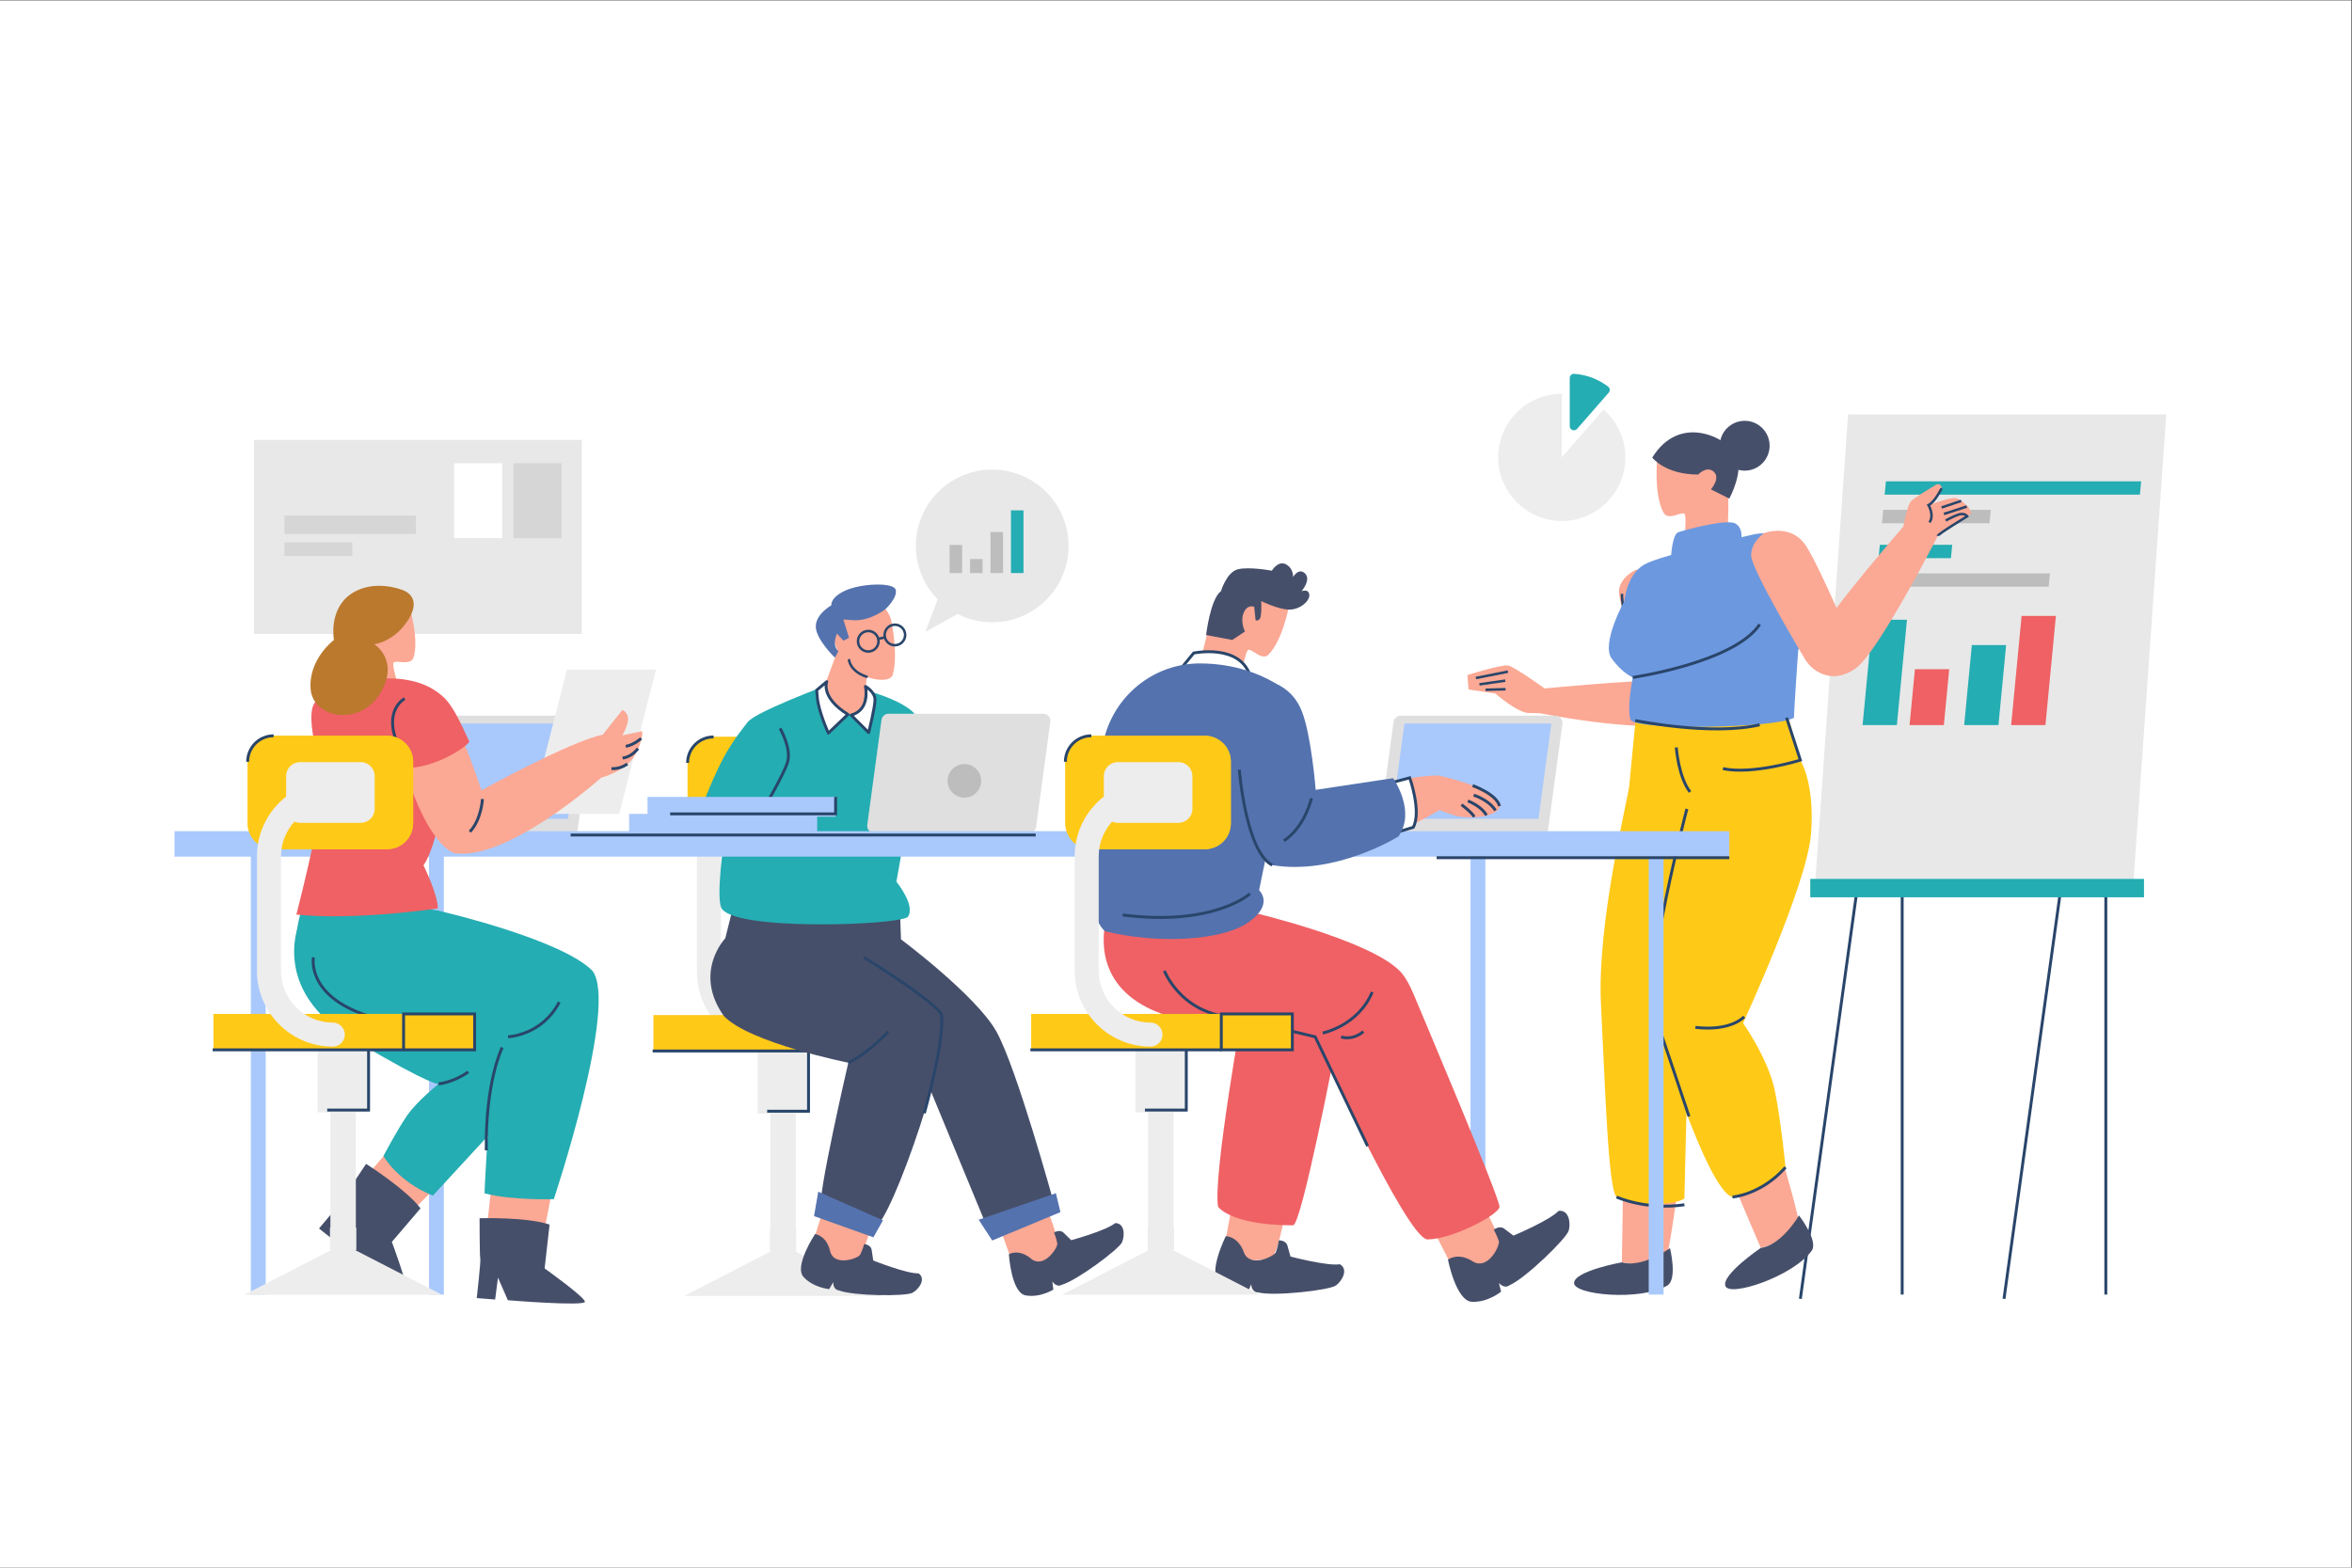 <?xml version="1.0" encoding="UTF-8" standalone="no"?>
<!-- Created with Inkscape (http://www.inkscape.org/) -->

<svg
   version="1.1"
   id="svg2"
   width="1000"
   height="666.667"
   viewBox="0 0 1000 666.667"
   sodipodi:docname="5188009.ai"
   xmlns:inkscape="http://www.inkscape.org/namespaces/inkscape"
   xmlns:sodipodi="http://sodipodi.sourceforge.net/DTD/sodipodi-0.dtd"
   xmlns="http://www.w3.org/2000/svg"
   xmlns:svg="http://www.w3.org/2000/svg">
  <rect x="0" y="0" width="1000" height="666.667" fill="#333333" stroke="none"/>
  <defs
     id="defs6">
    <clipPath
       clipPathUnits="userSpaceOnUse"
       id="clipPath82">
      <path
         d="M 0,500 H 750 V 0 H 0 Z"
         id="path80" />
    </clipPath>
  </defs>
  <sodipodi:namedview
     id="namedview4"
     pagecolor="#ffffff"
     bordercolor="#000000"
     borderopacity="0.25"
     inkscape:showpageshadow="2"
     inkscape:pageopacity="0.0"
     inkscape:pagecheckerboard="0"
     inkscape:deskcolor="#d1d1d1" />
  <g
     id="g8"
     inkscape:groupmode="layer"
     inkscape:label="5188009"
     transform="matrix(1.333,0,0,-1.333,0,666.667)">
    <path
       d="M 0,0 H 750 V 500 H 0 Z"
       style="fill:#ffffff;fill-opacity:1;fill-rule:nonzero;stroke:none"
       id="path10" />
    <path
       d="M 185.554,297.88 H 81.025 v 61.906 h 104.529 z"
       style="fill:#e8e8e8;fill-opacity:1;fill-rule:nonzero;stroke:none"
       id="path12" />
    <path
       d="m 160.183,328.438 h -15.335 v 23.905 h 15.335 z"
       style="fill:#ffffff;fill-opacity:1;fill-rule:nonzero;stroke:none"
       id="path14" />
    <path
       d="m 179.127,328.438 h -15.335 v 23.905 h 15.335 z"
       style="fill:#d6d6d6;fill-opacity:1;fill-rule:nonzero;stroke:none"
       id="path16" />
    <path
       d="M 132.67,329.791 H 90.723 v 5.863 h 41.947 z"
       style="fill:#d6d6d6;fill-opacity:1;fill-rule:nonzero;stroke:none"
       id="path18" />
    <path
       d="m 112.373,322.8 h -21.65 v 4.285 h 21.65 z"
       style="fill:#d6d6d6;fill-opacity:1;fill-rule:nonzero;stroke:none"
       id="path20" />
    <g
       id="g22"
       transform="translate(657.459,217.707)">
      <path
         d="M 0,0 -18.268,-131.93"
         style="fill:none;stroke:#29456a;stroke-width:0.926;stroke-linecap:butt;stroke-linejoin:miter;stroke-miterlimit:10;stroke-dasharray:none;stroke-opacity:1"
         id="path24" />
    </g>
    <g
       id="g26"
       transform="translate(671.666,215.677)">
      <path
         d="M 0,0 V -128.548"
         style="fill:none;stroke:#29456a;stroke-width:0.926;stroke-linecap:butt;stroke-linejoin:miter;stroke-miterlimit:10;stroke-dasharray:none;stroke-opacity:1"
         id="path28" />
    </g>
    <g
       id="g30"
       transform="translate(592.508,217.707)">
      <path
         d="M 0,0 -18.268,-131.93"
         style="fill:none;stroke:#29456a;stroke-width:0.926;stroke-linecap:butt;stroke-linejoin:miter;stroke-miterlimit:10;stroke-dasharray:none;stroke-opacity:1"
         id="path32" />
    </g>
    <g
       id="g34"
       transform="translate(606.716,215.677)">
      <path
         d="M 0,0 V -128.548"
         style="fill:none;stroke:#29456a;stroke-width:0.926;stroke-linecap:butt;stroke-linejoin:miter;stroke-miterlimit:10;stroke-dasharray:none;stroke-opacity:1"
         id="path36" />
    </g>
    <g
       id="g38"
       transform="translate(680.405,217.707)">
      <path
         d="m 0,0 h -101.484 l 10.543,150.197 H 10.543 Z"
         style="fill:#e8e8e8;fill-opacity:1;fill-rule:nonzero;stroke:none"
         id="path40" />
    </g>
    <path
       d="M 683.844,213.873 H 577.398 v 5.864 h 106.446 z"
       style="fill:#24adb2;fill-opacity:1;fill-rule:nonzero;stroke:none"
       id="path42" />
    <g
       id="g44"
       transform="translate(682.535,342.32)">
      <path
         d="m 0,0 h -81.41 l 0.407,4.253 h 81.41 z"
         style="fill:#24adb2;fill-opacity:1;fill-rule:nonzero;stroke:none"
         id="path46" />
    </g>
    <g
       id="g48"
       transform="translate(634.579,333.207)">
      <path
         d="m 0,0 h -34.326 l 0.407,4.252 H 0.407 Z"
         style="fill:#bdbdbd;fill-opacity:1;fill-rule:nonzero;stroke:none"
         id="path50" />
    </g>
    <g
       id="g52"
       transform="translate(622.272,322.068)">
      <path
         d="m 0,0 h -23.086 l 0.407,4.252 H 0.407 Z"
         style="fill:#24adb2;fill-opacity:1;fill-rule:nonzero;stroke:none"
         id="path54" />
    </g>
    <g
       id="g56"
       transform="translate(653.448,312.955)">
      <path
         d="m 0,0 h -55.134 l 0.406,4.253 H 0.407 Z"
         style="fill:#bdbdbd;fill-opacity:1;fill-rule:nonzero;stroke:none"
         id="path58" />
    </g>
    <g
       id="g60"
       transform="translate(605.022,268.808)">
      <path
         d="m 0,0 h -10.936 l 3.219,33.617 H 3.219 Z"
         style="fill:#24adb2;fill-opacity:1;fill-rule:nonzero;stroke:none"
         id="path62" />
    </g>
    <g
       id="g64"
       transform="translate(620.008,268.808)">
      <path
         d="m 0,0 h -10.936 l 1.707,17.821 H 1.706 Z"
         style="fill:#ef6164;fill-opacity:1;fill-rule:nonzero;stroke:none"
         id="path66" />
    </g>
    <g
       id="g68"
       transform="translate(637.424,268.808)">
      <path
         d="m 0,0 h -10.936 l 2.443,25.516 H 2.443 Z"
         style="fill:#24adb2;fill-opacity:1;fill-rule:nonzero;stroke:none"
         id="path70" />
    </g>
    <g
       id="g72"
       transform="translate(652.41,268.808)">
      <path
         d="m 0,0 h -10.936 l 3.335,34.832 H 3.336 Z"
         style="fill:#ef6164;fill-opacity:1;fill-rule:nonzero;stroke:none"
         id="path74" />
    </g>
    <g
       id="g76">
      <g
         id="g78"
         clip-path="url(#clipPath82)">
        <g
           id="g84"
           transform="translate(579.716,286.029)">
          <path
             d="m 0,0 c 0,0 5.058,-4.165 12.197,0.893 7.14,5.057 26.179,42.244 26.179,42.244 l 10.71,7.288 -0.893,1.785 c 0,0 -2.38,2.678 -4.164,2.975 -1.785,0.297 -8.628,-2.231 -8.628,-2.231 0,0 3.868,2.975 4.165,5.355 0.122,0.971 -0.924,1.657 -1.762,1.153 -2.651,-1.595 -7.034,-4.297 -8.055,-5.318 -1.189,-1.488 -2.38,-8.033 -2.38,-8.033 0,0 -23.502,-27.071 -26.774,-34.211 C -2.678,4.76 0,0 0,0"
             style="fill:#fba894;fill-opacity:1;fill-rule:nonzero;stroke:none"
             id="path86" />
        </g>
        <g
           id="g88"
           transform="translate(618.092,329.166)">
          <path
             d="m 0,0 c 0,0.595 9.371,6.247 9.371,6.247 0,0 -0.446,0.744 -1.784,0.744 -1.339,0 -5.058,-2.082 -5.058,-2.082"
             style="fill:none;stroke:#29456a;stroke-width:0.796;stroke-linecap:butt;stroke-linejoin:miter;stroke-miterlimit:10;stroke-dasharray:none;stroke-opacity:1"
             id="path90" />
        </g>
        <g
           id="g92"
           transform="translate(620.027,336.157)">
          <path
             d="M 0,0 7.288,2.38"
             style="fill:none;stroke:#29456a;stroke-width:0.796;stroke-linecap:butt;stroke-linejoin:miter;stroke-miterlimit:10;stroke-dasharray:none;stroke-opacity:1"
             id="path94" />
        </g>
        <g
           id="g96"
           transform="translate(619.283,338.239)">
          <path
             d="M 0,0 6.247,2.083"
             style="fill:none;stroke:#29456a;stroke-width:0.796;stroke-linecap:butt;stroke-linejoin:miter;stroke-miterlimit:10;stroke-dasharray:none;stroke-opacity:1"
             id="path98" />
        </g>
        <g
           id="g100"
           transform="translate(619.283,344.338)">
          <path
             d="m 0,0 c 0,0 -2.082,-4.313 -4.165,-5.354 0,0 1.934,-3.273 0.298,-5.504"
             style="fill:none;stroke:#29456a;stroke-width:0.796;stroke-linecap:butt;stroke-linejoin:miter;stroke-miterlimit:10;stroke-dasharray:none;stroke-opacity:1"
             id="path102" />
        </g>
        <g
           id="g104"
           transform="translate(521.812,318.335)">
          <path
             d="m 0,0 c 0,0 9.081,1.635 12.397,-6.548 3.316,-8.184 8.971,-34.659 8.971,-34.659 0,0 0.262,-6.707 -6.792,-7.207 -7.054,-0.501 -9.308,6.88 -9.308,6.88 0,0 -11.489,30.892 -10.671,35.279 C -4.585,-1.869 0,0 0,0"
             style="fill:#fba894;fill-opacity:1;fill-rule:nonzero;stroke:none"
             id="path106" />
        </g>
        <g
           id="g108"
           transform="translate(542.099,279.447)">
          <path
             d="m 0,0 c 0,0 -4.243,3.212 -12.357,3.515 -8.115,0.302 -37.078,-2.467 -37.078,-2.467 0,0 -9.601,6.935 -11.648,7.317 -2.047,0.381 -12.972,-3.029 -12.972,-3.029 l 0.352,-4.605 8.535,-1.289 c 0,0 7.024,-6.151 10.643,-6.221 l 3.618,-0.07 c 0,0 29.914,-6.067 45.241,-3.531 3.968,0.656 6.908,4.238 6.543,8.244 C 0.782,-1.089 0.474,-0.3 0,0"
             style="fill:#fba894;fill-opacity:1;fill-rule:nonzero;stroke:none"
             id="path110" />
        </g>
        <g
           id="g112"
           transform="translate(525.271,282.787)">
          <path
             d="M 0,0 C 0,0 6.384,-0.384 10.3,-5.351"
             style="fill:none;stroke:#29456a;stroke-width:0.796;stroke-linecap:butt;stroke-linejoin:miter;stroke-miterlimit:10;stroke-dasharray:none;stroke-opacity:1"
             id="path114" />
        </g>
        <g
           id="g116"
           transform="translate(480.955,285.857)">
          <path
             d="M 0,0 -10.214,-2.03"
             style="fill:none;stroke:#29456a;stroke-width:0.796;stroke-linecap:butt;stroke-linejoin:miter;stroke-miterlimit:10;stroke-dasharray:none;stroke-opacity:1"
             id="path118" />
        </g>
        <g
           id="g120"
           transform="translate(480.117,282.986)">
          <path
             d="M 0,0 -8.241,-1.187"
             style="fill:none;stroke:#29456a;stroke-width:0.796;stroke-linecap:butt;stroke-linejoin:miter;stroke-miterlimit:10;stroke-dasharray:none;stroke-opacity:1"
             id="path122" />
        </g>
        <g
           id="g124"
           transform="translate(480.211,280.245)">
          <path
             d="M 0,0 -6.387,-0.171"
             style="fill:none;stroke:#29456a;stroke-width:0.796;stroke-linecap:butt;stroke-linejoin:miter;stroke-miterlimit:10;stroke-dasharray:none;stroke-opacity:1"
             id="path126" />
        </g>
        <g
           id="g128"
           transform="translate(522,289.046)">
          <path
             d="M 0,0 C 0,0 -4.963,16.662 -4.639,21.645"
             style="fill:none;stroke:#29456a;stroke-width:0.796;stroke-linecap:butt;stroke-linejoin:miter;stroke-miterlimit:10;stroke-dasharray:none;stroke-opacity:1"
             id="path130" />
        </g>
        <g
           id="g132"
           transform="translate(517.772,127.325)">
          <path
             d="m 0,0 -0.458,-29.905 c 0,0 8.563,-1.832 14.426,2.473 1.556,5.725 4.35,28.668 4.35,28.668 z"
             style="fill:#fba894;fill-opacity:1;fill-rule:nonzero;stroke:none"
             id="path134" />
        </g>
        <g
           id="g136"
           transform="translate(532.656,101.954)">
          <path
             d="m 0,0 c 0,0 -8.793,-6.457 -15.342,-4.534 0,0 -15.021,-2.701 -15.251,-6.549 -0.228,-3.847 21.067,-5.907 29.723,-0.87 C 2.473,-9.983 0,0 0,0"
             style="fill:#464f6a;fill-opacity:1;fill-rule:nonzero;stroke:none"
             id="path138" />
        </g>
        <g
           id="g140"
           transform="translate(521.92,272.96)">
          <path
             d="m 0,0 c 0,0 -1.804,-18.944 -2.255,-23.454 -0.451,-4.511 -10.374,-43.751 -9.02,-69.912 1.352,-26.16 2.254,-58.636 4.961,-61.342 2.706,-2.706 18.042,-3.157 21.65,-0.451 0,2.707 1.804,71.265 1.804,71.265 0,0 16.688,41.496 17.59,56.832 0.903,15.335 -3.608,32.475 -3.608,32.475 z"
             style="fill:#ffc918;fill-opacity:1;fill-rule:nonzero;stroke:none"
             id="path142" />
        </g>
        <g
           id="g144"
           transform="translate(549.884,129.528)">
          <path
             d="m 0,0 11.728,-27.514 c 0,0 8.569,1.804 12.177,8.119 -0.902,5.864 -7.668,27.964 -7.668,27.964 z"
             style="fill:#fba894;fill-opacity:1;fill-rule:nonzero;stroke:none"
             id="path146" />
        </g>
        <g
           id="g148"
           transform="translate(569.505,274.538)">
          <path
             d="m 0,0 4.736,-16.914 c 0,0 4.737,-7.442 3.383,-23.68 -1.353,-16.238 -21.65,-60.214 -21.65,-60.214 0,0 8.119,-11.502 10.148,-21.65 2.03,-10.149 3.383,-24.357 3.383,-24.357 0,0 -6.766,-7.441 -16.914,-9.472 -8.118,2.031 -24.357,54.125 -25.032,58.862 -0.677,4.736 11.501,70.362 11.501,70.362 l -4.736,26.386 z"
             style="fill:#ffc918;fill-opacity:1;fill-rule:nonzero;stroke:none"
             id="path150" />
        </g>
        <g
           id="g152"
           transform="translate(528.543,353.286)">
          <path
             d="m 0,0 c 0,0 -1.077,-11.449 2.219,-16.979 1.637,-2.188 5.422,0.631 6.499,-0.06 1.078,-0.69 -0.722,-16.348 -0.722,-16.348 l 13.844,2.339 c 0,0 2.071,20.136 -0.142,27.061 C 19.486,2.938 4.286,5.802 0,0"
             style="fill:#fba894;fill-opacity:1;fill-rule:nonzero;stroke:none"
             id="path154" />
        </g>
        <g
           id="g156"
           transform="translate(574.368,325.555)">
          <path
             d="m 0,0 c -4.039,3.871 -9.858,5.251 -15.314,4.021 -9.786,-2.207 -30.759,-7.133 -34.878,-9.708 -5.413,-3.383 -6.09,-11.502 -6.09,-11.502 0,0 -7.442,-13.531 -4.059,-18.267 3.383,-4.736 6.766,-6.089 6.766,-6.089 0,0 -2.03,-10.149 -0.677,-13.532 1.353,-3.382 46.683,-2.706 52.096,0.677 0,2.706 1.352,21.65 1.352,21.65 0,0 8.796,17.591 4.737,27.063 C 2.918,-3.319 1.522,-1.458 0,0"
             style="fill:#6c98df;fill-opacity:1;fill-rule:nonzero;stroke:none"
             id="path158" />
        </g>
        <g
           id="g160"
           transform="translate(573.79,112.388)">
          <path
             d="m 0,0 c 0,0 -5.412,-9.472 -12.178,-10.374 0,0 -12.63,-8.57 -11.276,-12.178 1.353,-3.608 21.65,3.157 27.514,11.276 C 6.314,-8.119 0,0 0,0"
             style="fill:#464f6a;fill-opacity:1;fill-rule:nonzero;stroke:none"
             id="path162" />
        </g>
        <g
           id="g164"
           transform="translate(534.662,261.684)">
          <path
             d="M 0,0 C 0,0 0.677,-9.472 4.397,-14.208"
             style="fill:none;stroke:#29456a;stroke-width:0.926;stroke-linecap:butt;stroke-linejoin:miter;stroke-miterlimit:10;stroke-dasharray:none;stroke-opacity:1"
             id="path166" />
        </g>
        <g
           id="g168"
           transform="translate(538.045,242.063)">
          <path
             d="M 0,0 C 0,0 -14.208,-54.125 -10.486,-64.95 -6.766,-75.775 0.677,-98.102 0.677,-98.102"
             style="fill:none;stroke:#29456a;stroke-width:0.926;stroke-linecap:butt;stroke-linejoin:miter;stroke-miterlimit:10;stroke-dasharray:none;stroke-opacity:1"
             id="path170" />
        </g>
        <g
           id="g172"
           transform="translate(556.312,175.76)">
          <path
             d="M 0,0 C 0,0 -4.06,-4.735 -15.562,-3.383"
             style="fill:none;stroke:#29456a;stroke-width:0.926;stroke-linecap:butt;stroke-linejoin:miter;stroke-miterlimit:10;stroke-dasharray:none;stroke-opacity:1"
             id="path174" />
        </g>
        <g
           id="g176"
           transform="translate(569.843,271.156)">
          <path
             d="m 0,0 4.397,-13.531 c 0,0 -15.222,-4.736 -24.694,-2.706"
             style="fill:none;stroke:#29456a;stroke-width:0.926;stroke-linecap:butt;stroke-linejoin:miter;stroke-miterlimit:10;stroke-dasharray:none;stroke-opacity:1"
             id="path178" />
        </g>
        <g
           id="g180"
           transform="translate(515.605,118.252)">
          <path
             d="M 0,0 C 0,0 9.359,-4.285 21.65,-2.48"
             style="fill:none;stroke:#29456a;stroke-width:0.926;stroke-linecap:butt;stroke-linejoin:miter;stroke-miterlimit:10;stroke-dasharray:none;stroke-opacity:1"
             id="path182" />
        </g>
        <g
           id="g184"
           transform="translate(552.591,118.252)">
          <path
             d="M 0,0 C 0,0 9.134,0.677 16.914,9.472"
             style="fill:none;stroke:#29456a;stroke-width:0.926;stroke-linecap:butt;stroke-linejoin:miter;stroke-miterlimit:10;stroke-dasharray:none;stroke-opacity:1"
             id="path186" />
        </g>
        <g
           id="g188"
           transform="translate(520.793,284.01)">
          <path
             d="M 0,0 C 0,0 32.362,4.736 40.48,16.915"
             style="fill:none;stroke:#29456a;stroke-width:0.926;stroke-linecap:butt;stroke-linejoin:miter;stroke-miterlimit:10;stroke-dasharray:none;stroke-opacity:1"
             id="path190" />
        </g>
        <g
           id="g192"
           transform="translate(521.582,270.254)">
          <path
             d="M 0,0 C 0,0 24.356,-4.962 39.691,-1.354"
             style="fill:none;stroke:#29456a;stroke-width:0.926;stroke-linecap:butt;stroke-linejoin:miter;stroke-miterlimit:10;stroke-dasharray:none;stroke-opacity:1"
             id="path194" />
        </g>
        <g
           id="g196"
           transform="translate(526.994,354.147)">
          <path
             d="m 0,0 c 0,0 4.06,-5.412 14.659,-5.412 0,0 2.706,2.932 4.962,0.902 2.255,-2.03 -0.902,-5.638 -0.902,-5.638 l 5.863,-2.932 c 0,0 4.962,9.021 2.03,14.208 C 23.68,6.315 8.796,14.208 0,0"
             style="fill:#464f6a;fill-opacity:1;fill-rule:nonzero;stroke:none"
             id="path198" />
        </g>
        <g
           id="g200"
           transform="translate(564.43,357.925)">
          <path
             d="m 0,0 c 0,-4.391 -3.559,-7.95 -7.949,-7.95 -4.391,0 -7.949,3.559 -7.949,7.95 0,4.39 3.558,7.95 7.949,7.95 C -3.559,7.95 0,4.39 0,0"
             style="fill:#464f6a;fill-opacity:1;fill-rule:nonzero;stroke:none"
             id="path202" />
        </g>
        <g
           id="g204"
           transform="translate(532.97,322.236)">
          <path
             d="m 0,0 c 0,0 0.338,7.442 2.368,8.119 2.029,0.676 15.561,4.398 18.268,2.706 2.706,-1.691 1.691,-5.751 1.691,-5.751 z"
             style="fill:#6c98df;fill-opacity:1;fill-rule:nonzero;stroke:none"
             id="path206" />
        </g>
        <g
           id="g208"
           transform="translate(562.694,330.072)">
          <path
             d="m 0,0 c 0,0 8.628,3.272 13.388,-4.165 4.759,-7.437 15.172,-32.427 15.172,-32.427 0,0 1.487,-6.545 -5.355,-8.329 -6.843,-1.786 -10.412,5.057 -10.412,5.057 0,0 -16.957,28.262 -16.957,32.724 C -4.164,-2.677 0,0 0,0"
             style="fill:#fba894;fill-opacity:1;fill-rule:nonzero;stroke:none"
             id="path210" />
        </g>
        <g
           id="g212"
           transform="translate(279.285,274.436)">
          <path
             d="m 0,0 c 0,0 8.627,3.272 13.387,-4.165 4.76,-7.438 15.172,-32.427 15.172,-32.427 0,0 1.488,-6.545 -5.354,-8.33 -6.843,-1.785 -10.413,5.058 -10.413,5.058 0,0 -16.957,28.261 -16.957,32.724 C -4.165,-2.678 0,0 0,0"
             style="fill:#24adb2;fill-opacity:1;fill-rule:nonzero;stroke:none"
             id="path214" />
        </g>
        <g
           id="g216"
           transform="translate(255.394,256.616)">
          <path
             d="m 0,0 h -19.375 c -2.447,0 -4.431,-1.984 -4.431,-4.432 v -6.552 c -5.659,-4.431 -9.306,-11.319 -9.306,-19.046 v -36.534 c 0,-13.336 10.849,-24.186 24.185,-24.186 2.117,0 3.834,1.717 3.834,3.834 0,2.117 -1.717,3.834 -3.834,3.834 -9.108,0 -16.518,7.409 -16.518,16.518 v 36.534 c 0,4.254 1.631,8.125 4.281,11.056 0.548,-0.243 1.151,-0.382 1.789,-0.382 H 0 c 2.447,0 4.431,1.983 4.431,4.43 V -4.432 C 4.431,-1.984 2.447,0 0,0"
             style="fill:#ededed;fill-opacity:1;fill-rule:nonzero;stroke:none"
             id="path218" />
        </g>
        <path
           d="m 257.884,144.887 h -16.237 v 23.339 h 16.237 z"
           style="fill:#ededed;fill-opacity:1;fill-rule:nonzero;stroke:none"
           id="path220" />
        <path
           d="m 253.825,101.141 h -8.119 v 48.822 h 8.119 z"
           style="fill:#ededed;fill-opacity:1;fill-rule:nonzero;stroke:none"
           id="path222" />
        <g
           id="g224"
           transform="translate(263.811,228.85)">
          <path
             d="m 0,0 h -36.208 c -4.575,0 -8.282,3.708 -8.282,8.281 v 19.612 c 0,4.574 3.707,8.282 8.282,8.282 H 0 c 4.574,0 8.282,-3.708 8.282,-8.282 V 8.281 C 8.282,3.708 4.574,0 0,0"
             style="fill:#ffc918;fill-opacity:1;fill-rule:nonzero;stroke:none"
             id="path226" />
        </g>
        <g
           id="g228"
           transform="translate(263.811,228.85)">
          <path
             d="m 0,0 h -36.208 c -4.575,0 -8.282,3.708 -8.282,8.281 v 19.612 c 0,4.574 3.707,8.282 8.282,8.282 H 0 c 4.574,0 8.282,-3.708 8.282,-8.282 V 8.281 C 8.282,3.708 4.574,0 0,0"
             style="fill:#ffc918;fill-opacity:1;fill-rule:nonzero;stroke:none"
             id="path230" />
        </g>
        <g
           id="g232"
           transform="translate(219.32,256.743)">
          <path
             d="M 0,0 C 0,4.574 3.708,8.282 8.282,8.282"
             style="fill:none;stroke:#29456a;stroke-width:0.926;stroke-linecap:butt;stroke-linejoin:miter;stroke-miterlimit:10;stroke-dasharray:none;stroke-opacity:1"
             id="path234" />
        </g>
        <path
           d="M 291.713,164.84 H 208.41 v 11.454 h 83.303 z"
           style="fill:#ffc918;fill-opacity:1;fill-rule:nonzero;stroke:none"
           id="path236" />
        <path
           d="m 291.713,164.84 h -22.665 v 11.454 h 22.665 z"
           style="fill:none;stroke:#29456a;stroke-width:0.926;stroke-linecap:butt;stroke-linejoin:miter;stroke-miterlimit:10;stroke-dasharray:none;stroke-opacity:1"
           id="path238" />
        <g
           id="g240"
           transform="translate(253.546,100.987)">
          <path
             d="M 0,0 H 0.42 V 7.14 H -7.979 V 0 H -7.56 L -35.278,-14.279 H -3.78 27.718 Z"
             style="fill:#ededed;fill-opacity:1;fill-rule:nonzero;stroke:none"
             id="path242" />
        </g>
        <g
           id="g244"
           transform="translate(269.048,164.839)">
          <path
             d="M 0,0 H -60.891"
             style="fill:none;stroke:#29456a;stroke-width:0.926;stroke-linecap:butt;stroke-linejoin:miter;stroke-miterlimit:10;stroke-dasharray:none;stroke-opacity:1"
             id="path246" />
        </g>
        <g
           id="g248"
           transform="translate(257.884,164.905)">
          <path
             d="M 0,0 V -19.282 H -13.193"
             style="fill:none;stroke:#29456a;stroke-width:0.926;stroke-linecap:butt;stroke-linejoin:miter;stroke-miterlimit:10;stroke-dasharray:none;stroke-opacity:1"
             id="path250" />
        </g>
        <g
           id="g252"
           transform="translate(265.288,122.768)">
          <path
             d="m 0,0 -6.156,-19.463 c 0,0 2.486,-9.516 13.065,-7.922 2.514,1.028 7.769,20.437 7.769,20.437 z"
             style="fill:#fba894;fill-opacity:1;fill-rule:nonzero;stroke:none"
             id="path254" />
        </g>
        <g
           id="g256"
           transform="translate(259.972,106.432)">
          <path
             d="m 0,0 c 0,0 3.763,-0.422 4.855,-5.677 1.389,-4.651 8.589,-2.19 9.482,-0.98 0.741,1.358 1.327,3.469 1.327,3.469 0,0 2.256,-0.134 2.422,-2.087 0.316,-2.104 0.475,-3.155 0.475,-3.155 0,0 10.71,-4.279 14.467,-4.1 2.42,-1.786 0.189,-4.961 -1.907,-6.181 -2.097,-1.219 -18.94,-1.046 -23.465,0.725 -2.108,0.284 -1.825,2.692 -1.825,2.692 L 4.495,-17.56 c 0,0 -4.966,0.414 -8.15,3.848 C -6.839,-10.277 0,0 0,0"
             style="fill:#464f6a;fill-opacity:1;fill-rule:nonzero;stroke:none"
             id="path258" />
        </g>
        <g
           id="g260"
           transform="translate(316.177,116.249)">
          <path
             d="m 0,0 6.825,-19.238 c 0,0 7.721,-6.092 15.2,1.558 C 23.41,-15.345 15.9,3.308 15.9,3.308 Z"
             style="fill:#fba894;fill-opacity:1;fill-rule:nonzero;stroke:none"
             id="path262" />
        </g>
        <g
           id="g264"
           transform="translate(321.787,100.012)">
          <path
             d="m 0,0 c 0,0 3.257,1.932 7.297,-1.602 3.912,-2.873 8.172,3.431 8.155,4.935 -0.228,1.531 -1.033,3.567 -1.033,3.567 0,0 1.88,1.255 3.19,-0.204 1.521,-1.486 2.282,-2.229 2.282,-2.229 0,0 11.123,3.043 14.013,5.452 3.008,0.034 3.142,-3.844 2.205,-6.08 C 35.172,1.603 21.631,-8.417 16.954,-9.733 c -1.853,-1.043 -3.08,1.047 -3.08,1.047 l 0.3,-2.613 c 0,0 -4.21,-2.664 -8.821,-1.845 C 0.742,-12.323 0,0 0,0"
             style="fill:#464f6a;fill-opacity:1;fill-rule:nonzero;stroke:none"
             id="path266" />
        </g>
        <g
           id="g268"
           transform="translate(287.039,209.927)">
          <path
             d="m 0,0 0.338,-9.472 c 0,0 24.018,-17.929 30.446,-29.43 6.427,-11.502 18.154,-54.125 18.154,-54.125 0,0 -6.766,-6.428 -22.327,-5.413 L 6.766,-50.404 c 0,0 -37.55,20.635 -42.286,27.739 -4.735,7.103 -2.029,23.342 -2.029,23.342 z"
             style="fill:#464f6a;fill-opacity:1;fill-rule:nonzero;stroke:none"
             id="path270" />
        </g>
        <g
           id="g272"
           transform="translate(234.944,215.226)">
          <path
             d="m 0,0 -3.608,-14.434 c 0,0 -10.374,-10.825 -0.451,-24.807 8.119,-8.57 39.692,-14.884 39.692,-14.884 0,0 -10.374,-44.653 -8.57,-46.007 1.804,-1.352 12.178,-8.118 17.14,-6.314 4.961,1.353 25.709,59.988 22.101,72.167 -4.511,9.923 -31.122,18.042 -31.122,19.394 0,1.354 0.451,13.983 0.451,13.983 z"
             style="fill:#464f6a;fill-opacity:1;fill-rule:nonzero;stroke:none"
             id="path274" />
        </g>
        <g
           id="g276"
           transform="translate(263.811,281.529)">
          <path
             d="m 0,0 c 0,0 -23.003,-8.57 -25.259,-11.727 -2.255,-3.157 -11.276,-51.419 -8.57,-59.087 2.707,-7.668 55.479,-5.863 59.538,-3.157 2.707,3.608 -3.608,11.276 -3.608,11.276 0,0 8.119,44.202 7.216,50.968 C 27.964,-4.961 9.472,-0.902 9.472,-0.902 Z"
             style="fill:#24adb2;fill-opacity:1;fill-rule:nonzero;stroke:none"
             id="path278" />
        </g>
        <g
           id="g280"
           transform="translate(284.293,302.024)">
          <path
             d="m 0,0 c 0,0 2.394,-11.332 0.332,-17.491 -1.719,-2.775 -10.061,-0.818 -14.301,3.356 -4.239,4.174 -5.769,11.508 -4.138,16.131 1.63,4.623 10.188,5.2 12.923,4.321 C -2.449,5.438 -0.256,1.84 0,0"
             style="fill:#fba894;fill-opacity:1;fill-rule:nonzero;stroke:none"
             id="path282" />
        </g>
        <g
           id="g284"
           transform="translate(276.593,284.906)">
          <path
             d="m 0,0 -0.992,-7.933 c 0,0 0.992,-4.562 -5.156,-4.76 -6.148,-0.198 -8.529,6.148 -8.529,6.148 l 6.149,16.66 z"
             style="fill:#fba894;fill-opacity:1;fill-rule:nonzero;stroke:none"
             id="path286" />
        </g>
        <g
           id="g288"
           transform="translate(280.125,296.304)">
          <path
             d="m 0,0 c 0.416,-1.759 -0.673,-3.521 -2.432,-3.938 -1.758,-0.415 -3.522,0.673 -3.937,2.432 -0.416,1.759 0.673,3.522 2.431,3.938 C -2.179,2.848 -0.416,1.759 0,0 Z"
             style="fill:none;stroke:#29456a;stroke-width:0.796;stroke-linecap:butt;stroke-linejoin:miter;stroke-miterlimit:10;stroke-dasharray:none;stroke-opacity:1"
             id="path290" />
        </g>
        <g
           id="g292"
           transform="translate(288.617,298.312)">
          <path
             d="m 0,0 c 0.416,-1.759 -0.673,-3.522 -2.432,-3.938 -1.758,-0.416 -3.521,0.673 -3.937,2.432 -0.416,1.759 0.673,3.522 2.431,3.938 C -2.179,2.847 -0.416,1.759 0,0 Z"
             style="fill:none;stroke:#29456a;stroke-width:0.796;stroke-linecap:butt;stroke-linejoin:miter;stroke-miterlimit:10;stroke-dasharray:none;stroke-opacity:1"
             id="path294" />
        </g>
        <g
           id="g296"
           transform="translate(280.125,296.304)">
          <path
             d="M 0,0 2.123,0.502"
             style="fill:none;stroke:#29456a;stroke-width:0.796;stroke-linecap:butt;stroke-linejoin:miter;stroke-miterlimit:10;stroke-dasharray:none;stroke-opacity:1"
             id="path298" />
        </g>
        <g
           id="g300"
           transform="translate(270.815,289.524)">
          <path
             d="M 0,0 C 0,0 0.314,-3.563 5.617,-5.298"
             style="fill:none;stroke:#29456a;stroke-width:0.796;stroke-linecap:round;stroke-linejoin:round;stroke-miterlimit:10;stroke-dasharray:none;stroke-opacity:1"
             id="path302" />
        </g>
        <g
           id="g304"
           transform="translate(260.991,119.943)">
          <path
             d="M 0,0 20.635,-9.134 17.591,-14.546 -1.353,-7.78 Z"
             style="fill:#5472ae;fill-opacity:1;fill-rule:nonzero;stroke:none"
             id="path306" />
        </g>
        <g
           id="g308"
           transform="translate(312.164,111.003)">
          <path
             d="M 0,0 24.62,8.466 26.075,2.429 4.306,-6.62 Z"
             style="fill:#5472ae;fill-opacity:1;fill-rule:nonzero;stroke:none"
             id="path310" />
        </g>
        <g
           id="g312"
           transform="translate(275.538,194.704)">
          <path
             d="m 0,0 c 0,0 19.958,-12.179 24.694,-17.929 1.353,-7.781 -5.412,-31.799 -5.412,-31.799"
             style="fill:none;stroke:#29456a;stroke-width:0.926;stroke-linecap:butt;stroke-linejoin:miter;stroke-miterlimit:10;stroke-dasharray:none;stroke-opacity:1"
             id="path314" />
        </g>
        <g
           id="g316"
           transform="translate(270.576,161.101)">
          <path
             d="M 0,0 C 0,0 5.3,2.143 12.742,9.923"
             style="fill:none;stroke:#29456a;stroke-width:0.926;stroke-linecap:butt;stroke-linejoin:miter;stroke-miterlimit:10;stroke-dasharray:none;stroke-opacity:1"
             id="path318" />
        </g>
        <g
           id="g320"
           transform="translate(263.698,282.657)">
          <path
             d="m 0,0 c 0,0 -2.066,-4.988 6.747,-10.443 l -6.24,-5.964 c 0,0 -3.382,7.443 -3.552,11.84 l -0.169,1.861 z"
             style="fill:#ffffff;fill-opacity:1;fill-rule:nonzero;stroke:none"
             id="path322" />
        </g>
        <g
           id="g324"
           transform="translate(263.698,282.657)">
          <path
             d="m 0,0 c 0,0 -2.066,-4.988 6.747,-10.443 l -6.24,-5.964 c 0,0 -3.382,7.443 -3.552,11.84 l -0.169,1.861 z"
             style="fill:none;stroke:#29456a;stroke-width:0.926;stroke-linecap:round;stroke-linejoin:round;stroke-miterlimit:10;stroke-dasharray:none;stroke-opacity:1"
             id="path326" />
        </g>
        <g
           id="g328"
           transform="translate(276.045,281.135)">
          <path
             d="m 0,0 c 0,0 1.691,-7.442 -4.567,-9.134 l 5.582,-5.581 c 0,0 2.029,7.949 2.029,10.486 C 3.044,-1.691 0,0 0,0"
             style="fill:#ffffff;fill-opacity:1;fill-rule:nonzero;stroke:none"
             id="path330" />
        </g>
        <g
           id="g332"
           transform="translate(276.045,281.135)">
          <path
             d="m 0,0 c 0,0 1.691,-7.442 -4.567,-9.134 l 5.582,-5.581 c 0,0 2.029,7.949 2.029,10.486 C 3.044,-1.691 0,0 0,0 Z"
             style="fill:none;stroke:#29456a;stroke-width:0.926;stroke-linecap:round;stroke-linejoin:round;stroke-miterlimit:10;stroke-dasharray:none;stroke-opacity:1"
             id="path334" />
        </g>
        <g
           id="g336"
           transform="translate(328.203,234.356)">
          <path
             d="m 0,0 h -49.313 c -1.39,0 -2.461,1.226 -2.274,2.604 l 4.534,33.488 c 0.155,1.138 1.126,1.987 2.275,1.987 H 4.535 c 1.39,0 2.461,-1.226 2.275,-2.603 L 2.275,1.987 C 2.121,0.849 1.149,0 0,0"
             style="fill:#dfdfdf;fill-opacity:1;fill-rule:nonzero;stroke:none"
             id="path338" />
        </g>
        <g
           id="g340"
           transform="translate(312.954,251.016)">
          <path
             d="m 0,0 c 0,-2.958 -2.397,-5.355 -5.355,-5.355 -2.958,0 -5.355,2.397 -5.355,5.355 0,2.958 2.397,5.355 5.355,5.355 C -2.397,5.355 0,2.958 0,0"
             style="fill:#bdbdbd;fill-opacity:1;fill-rule:nonzero;stroke:none"
             id="path342" />
        </g>
        <g
           id="g344"
           transform="translate(238.552,269.802)">
          <path
             d="m 0,0 c 0,0 -4.623,-5.413 -8.006,-11.84 -3.383,-6.428 -11.84,-25.71 -8.457,-27.739 3.383,-2.029 21.988,-1.354 21.988,-1.354 l 8.457,28.755 C 13.982,-12.178 14.095,2.03 0,0"
             style="fill:#24adb2;fill-opacity:1;fill-rule:nonzero;stroke:none"
             id="path346" />
        </g>
        <g
           id="g348"
           transform="translate(248.813,267.773)">
          <path
             d="M 0,0 C 0,0 3.721,-6.427 2.368,-10.825 1.015,-15.223 -6.089,-27.063 -6.089,-27.063"
             style="fill:none;stroke:#29456a;stroke-width:0.926;stroke-linecap:butt;stroke-linejoin:miter;stroke-miterlimit:10;stroke-dasharray:none;stroke-opacity:1"
             id="path350" />
        </g>
        <g
           id="g352"
           transform="translate(383.194,289.32)">
          <path
             d="m 0,0 c 0,0 8.628,3.272 13.388,-4.165 4.759,-7.437 15.172,-32.427 15.172,-32.427 0,0 1.487,-6.544 -5.355,-8.329 -6.843,-1.786 -10.412,5.057 -10.412,5.057 0,0 -16.958,28.262 -16.958,32.724 C -4.165,-2.677 0,0 0,0"
             style="fill:#fba894;fill-opacity:1;fill-rule:nonzero;stroke:none"
             id="path354" />
        </g>
        <g
           id="g356"
           transform="translate(265.164,307.013)">
          <path
             d="m 0,0 c 0,0 -0.451,2.481 4.51,4.736 4.962,2.255 15.336,2.706 16.012,0.225 0.677,-2.48 -3.157,-6.088 -3.157,-6.088 0,0 -4.961,-4.06 -10.599,-3.609 l -2.932,0.226 1.804,-5.864 -1.804,-0.902 -2.03,2.255 c 0,0 -1.804,-3.608 0.451,-5.638 l -1.128,-2.029 c 0,0 -6.088,5.863 -6.088,9.922 C -4.961,-2.706 0,0 0,0"
             style="fill:#5472ae;fill-opacity:1;fill-rule:nonzero;stroke:none"
             id="path358" />
        </g>
        <path
           d="m 473.771,87.13 h -4.736 v 142.756 h 4.736 z"
           style="fill:#a9c9fc;fill-opacity:1;fill-rule:nonzero;stroke:none"
           id="path360" />
        <path
           d="m 530.602,87.13 h -4.735 v 142.756 h 4.735 z"
           style="fill:#a9c9fc;fill-opacity:1;fill-rule:nonzero;stroke:none"
           id="path362" />
        <path
           d="M 84.746,87.13 H 80.01 v 142.756 h 4.736 z"
           style="fill:#a9c9fc;fill-opacity:1;fill-rule:nonzero;stroke:none"
           id="path364" />
        <path
           d="m 141.578,87.13 h -4.736 v 142.756 h 4.736 z"
           style="fill:#a9c9fc;fill-opacity:1;fill-rule:nonzero;stroke:none"
           id="path366" />
        <g
           id="g368"
           transform="translate(491.537,233.736)">
          <path
             d="m 0,0 h -49.313 c -1.39,0 -2.461,1.226 -2.275,2.604 l 4.535,33.488 c 0.155,1.138 1.126,1.987 2.275,1.987 H 4.535 c 1.39,0 2.461,-1.226 2.275,-2.603 L 2.274,1.987 C 2.12,0.849 1.148,0 0,0"
             style="fill:#dfdfdf;fill-opacity:1;fill-rule:nonzero;stroke:none"
             id="path370" />
        </g>
        <g
           id="g372"
           transform="translate(490.702,238.892)">
          <path
             d="M 0,0 4.12,30.425 H -42.748 L -46.868,0 Z"
             style="fill:#a9c9fc;fill-opacity:1;fill-rule:nonzero;stroke:none"
             id="path374" />
        </g>
        <g
           id="g376"
           transform="translate(182.008,233.736)">
          <path
             d="m 0,0 h -49.313 c -1.39,0 -2.461,1.226 -2.274,2.604 l 4.534,33.488 c 0.155,1.138 1.126,1.987 2.275,1.987 H 4.535 c 1.39,0 2.461,-1.226 2.275,-2.603 L 2.275,1.987 C 2.121,0.849 1.149,0 0,0"
             style="fill:#dfdfdf;fill-opacity:1;fill-rule:nonzero;stroke:none"
             id="path378" />
        </g>
        <g
           id="g380"
           transform="translate(181.173,238.892)">
          <path
             d="M 0,0 4.12,30.425 H -42.748 L -46.868,0 Z"
             style="fill:#a9c9fc;fill-opacity:1;fill-rule:nonzero;stroke:none"
             id="path382" />
        </g>
        <path
           d="M 551.576,226.841 H 55.654 v 8.119 h 495.922 z"
           style="fill:#a9c9fc;fill-opacity:1;fill-rule:nonzero;stroke:none"
           id="path384" />
        <g
           id="g386"
           transform="translate(197.507,240.484)">
          <path
             d="m 0,0 h -28.416 l 11.728,46.007 h 28.416 z"
             style="fill:#ededed;fill-opacity:1;fill-rule:nonzero;stroke:none"
             id="path388" />
        </g>
        <g
           id="g390"
           transform="translate(130.378,307.256)">
          <path
             d="m 0,0 c 0,0 3.503,-10.953 1.468,-17.06 -1.131,-2.488 -5.431,-0.544 -6.336,-1.449 -0.905,-0.905 4.205,-15.816 4.205,-15.816 l -14.024,-0.678 c 0,0 -6.333,19.226 -5.655,26.464 C -19.663,-1.301 -5.428,4.75 0,0"
             style="fill:#fba894;fill-opacity:1;fill-rule:nonzero;stroke:none"
             id="path392" />
        </g>
        <g
           id="g394"
           transform="translate(105.156,246.799)">
          <path
             d="m 0,0 c 0,0 -8.57,22.552 -4.961,28.866 3.608,6.315 29.126,13.133 40.723,2.507 3.93,-7.468 -7.797,-39.943 -7.797,-39.943 z"
             style="fill:#ef6164;fill-opacity:1;fill-rule:nonzero;stroke:none"
             id="path396" />
        </g>
        <g
           id="g398"
           transform="translate(147.987,130.313)">
          <path
             d="m 0,0 -18.507,-18.522 -14.19,11.223 15.881,18.664 z"
             style="fill:#fba894;fill-opacity:1;fill-rule:nonzero;stroke:none"
             id="path400" />
        </g>
        <g
           id="g402"
           transform="translate(116.766,128.822)">
          <path
             d="m 0,0 c 0,0 12.771,-8.087 17.361,-14.184 l -9.137,-10.7 c 0,0 5.412,-14.546 4.714,-15.98 -0.697,-1.435 -20.113,14.138 -20.113,14.138 l 1.425,7.747 -4.662,-5.287 -4.606,3.658 c 0,0 7.814,9.145 8.007,9.832 C -6.819,-10.09 0,0 0,0"
             style="fill:#464f6a;fill-opacity:1;fill-rule:nonzero;stroke:none"
             id="path404" />
        </g>
        <g
           id="g406"
           transform="translate(96.135,207.558)">
          <path
             d="m 0,0 c 0,0 -11.727,-23.003 17.59,-39.691 24.357,-14.434 26.161,-13.532 26.161,-13.532 0,0 -6.766,-5.413 -9.923,-9.923 -3.157,-4.51 -7.668,-13.081 -7.668,-13.081 0,0 4.511,-8.118 15.787,-12.628 l 32.024,34.73 c 0,0 10.825,23.003 -0.451,30.671 C 62.244,-15.786 32.926,1.354 32.926,1.354 Z"
             style="fill:#24adb2;fill-opacity:1;fill-rule:nonzero;stroke:none"
             id="path408" />
        </g>
        <g
           id="g410"
           transform="translate(178,130.205)">
          <path
             d="M 0,0 -4.961,-25.71 -23.003,-24.356 -20.297,0 Z"
             style="fill:#fba894;fill-opacity:1;fill-rule:nonzero;stroke:none"
             id="path412" />
        </g>
        <g
           id="g414"
           transform="translate(141.438,209.201)">
          <path
             d="m 0,0 c 0,0 37.475,-8.723 47.479,-18.727 8.465,-10.773 -12.27,-72.899 -12.27,-72.899 0,0 -13.637,-0.447 -22.101,1.861 0,1.539 1.015,19.435 1.785,30.208 0.769,10.773 5.72,19.724 5.72,19.724 0,0 -5.223,2.126 -13.688,2.895 -8.464,0.77 -32.32,-0.769 -45.402,10.004 C -51.558,-16.16 -45.402,0 -45.402,0 c 0,0 35.398,3.078 45.402,0"
             style="fill:#24adb2;fill-opacity:1;fill-rule:nonzero;stroke:none"
             id="path416" />
        </g>
        <g
           id="g418"
           transform="translate(143.571,260.676)">
          <path
             d="m 0,0 c 0,0 -2.616,-28.121 -8.501,-36.623 0,0 4.577,-9.155 4.577,-13.733 0,0 -26.159,-3.924 -45.123,-1.962 11.117,43.38 9.809,54.934 9.809,54.934 z"
             style="fill:#ef6164;fill-opacity:1;fill-rule:nonzero;stroke:none"
             id="path420" />
        </g>
        <g
           id="g422"
           transform="translate(191.761,252.028)">
          <path
             d="m 0,0 c 0,0 -30.24,-26.997 -47.033,-24.028 -11.229,4.914 -20.744,40.111 -18.011,45.486 2.732,5.375 7.89,5.736 7.89,5.736 0,0 4.841,0.443 8.45,-5.213 3.61,-5.655 10.53,-26.004 10.53,-26.004 0,0 28.34,15.669 38.664,17.74 l 6.271,7.892 c 0,0 2.03,-0.902 1.804,-3.158 C 8.34,16.196 6.761,13.49 6.761,13.49 l 6.315,1.353 c 0,0 0.451,-2.932 -2.481,-7.893 C 7.663,1.988 0,0 0,0"
             style="fill:#fba894;fill-opacity:1;fill-rule:nonzero;stroke:none"
             id="path424" />
        </g>
        <g
           id="g426"
           transform="translate(153.885,245.226)">
          <path
             d="M 0,0 C 0,0 -0.362,-6.659 -4.036,-10.441"
             style="fill:none;stroke:#29456a;stroke-width:0.926;stroke-linecap:butt;stroke-linejoin:miter;stroke-miterlimit:10;stroke-dasharray:none;stroke-opacity:1"
             id="path428" />
        </g>
        <g
           id="g430"
           transform="translate(132.587,279.668)">
          <path
             d="m 0,0 c 0,0 4.272,1.495 8.331,-1.496 4.059,-2.99 8.117,-13.671 8.758,-14.525 0.428,-0.855 -10.68,-8.972 -21.148,-8.545 C -19.312,-3.1 0,0 0,0"
             style="fill:#ef6164;fill-opacity:1;fill-rule:nonzero;stroke:none"
             id="path432" />
        </g>
        <g
           id="g434"
           transform="translate(178.381,180.43)">
          <path
             d="M 0,0 C -5.531,-10.668 -16.331,-11.063 -16.331,-11.063"
             style="fill:none;stroke:#29456a;stroke-width:0.926;stroke-linecap:butt;stroke-linejoin:miter;stroke-miterlimit:10;stroke-dasharray:none;stroke-opacity:1"
             id="path436" />
        </g>
        <g
           id="g438"
           transform="translate(152.966,111.486)">
          <path
             d="m 0,0 c 0,0 15.11,0.451 22.327,-2.029 l -1.579,-13.983 c 0,0 12.629,-9.02 12.855,-10.599 0.226,-1.579 -24.582,0.451 -24.582,0.451 l -3.157,7.217 -0.902,-6.992 -5.864,0.452 c 0,0 1.353,11.952 1.128,12.629 C 0,-12.178 0,0 0,0"
             style="fill:#464f6a;fill-opacity:1;fill-rule:nonzero;stroke:none"
             id="path440" />
        </g>
        <g
           id="g442"
           transform="translate(160.183,165.95)">
          <path
             d="M 0,0 C 0,0 -5.413,-10.825 -5.074,-32.813"
             style="fill:none;stroke:#29456a;stroke-width:0.926;stroke-linecap:butt;stroke-linejoin:miter;stroke-miterlimit:10;stroke-dasharray:none;stroke-opacity:1"
             id="path444" />
        </g>
        <g
           id="g446"
           transform="translate(99.969,194.704)">
          <path
             d="M 0,0 C 0,0 -2.368,-12.179 17.252,-18.605"
             style="fill:none;stroke:#29456a;stroke-width:0.926;stroke-linecap:butt;stroke-linejoin:miter;stroke-miterlimit:10;stroke-dasharray:none;stroke-opacity:1"
             id="path448" />
        </g>
        <g
           id="g450"
           transform="translate(139.886,154.336)">
          <path
             d="M 0,0 C 0,0 4.736,0.451 9.472,3.834"
             style="fill:none;stroke:#29456a;stroke-width:0.926;stroke-linecap:butt;stroke-linejoin:miter;stroke-miterlimit:10;stroke-dasharray:none;stroke-opacity:1"
             id="path452" />
        </g>
        <g
           id="g454"
           transform="translate(204.498,264.559)">
          <path
             d="M 0,0 C 0,0 -2.199,-2.029 -4.905,-2.537"
             style="fill:none;stroke:#29456a;stroke-width:0.926;stroke-linecap:butt;stroke-linejoin:miter;stroke-miterlimit:10;stroke-dasharray:none;stroke-opacity:1"
             id="path456" />
        </g>
        <g
           id="g458"
           transform="translate(203.483,261.345)">
          <path
             d="M 0,0 C 0,0 -1.861,-2.707 -4.905,-3.044"
             style="fill:none;stroke:#29456a;stroke-width:0.926;stroke-linecap:butt;stroke-linejoin:miter;stroke-miterlimit:10;stroke-dasharray:none;stroke-opacity:1"
             id="path460" />
        </g>
        <g
           id="g462"
           transform="translate(200.101,256.44)">
          <path
             d="M 0,0 C 0,0 -2.03,-1.691 -5.074,-1.522"
             style="fill:none;stroke:#29456a;stroke-width:0.926;stroke-linecap:butt;stroke-linejoin:miter;stroke-miterlimit:10;stroke-dasharray:none;stroke-opacity:1"
             id="path464" />
        </g>
        <g
           id="g466"
           transform="translate(129.061,277.244)">
          <path
             d="M 0,0 C 0,0 -7.104,-3.721 -2.029,-14.884"
             style="fill:none;stroke:#29456a;stroke-width:0.926;stroke-linecap:butt;stroke-linejoin:miter;stroke-miterlimit:10;stroke-dasharray:none;stroke-opacity:1"
             id="path468" />
        </g>
        <g
           id="g470"
           transform="translate(128.159,311.975)">
          <path
             d="m 0,0 c 0,0 6.766,-1.804 2.255,-9.246 -4.51,-7.442 -11.05,-8.119 -11.05,-8.119 0,0 8.344,-5.187 1.804,-15.786 -6.54,-10.6 -21.425,-7.894 -22.101,1.578 -0.677,9.472 7.442,15.561 7.442,15.561 0,0 -1.804,9.698 5.412,14.659 C -9.021,3.608 0,0 0,0"
             style="fill:#ba792d;fill-opacity:1;fill-rule:nonzero;stroke:none"
             id="path472" />
        </g>
        <g
           id="g474"
           transform="translate(455.246,239.482)">
          <path
             d="m 0,0 c 0,0 -35.727,-19.155 -51.355,-12.332 -9.764,7.409 -10.763,43.857 -6.846,48.441 3.916,4.583 9.014,3.726 9.014,3.726 0,0 4.81,-0.704 6.994,-7.048 2.183,-6.344 4.139,-27.749 4.139,-27.749 0,0 31.224,8.588 41.745,8.182 0,0 16.864,-3.535 19.57,-8.948 0.339,-3.72 -7.104,-5.074 -13.532,-4.059 -3.72,1.015 -5.75,2.03 -5.75,2.03 z"
             style="fill:#fba894;fill-opacity:1;fill-rule:nonzero;stroke:none"
             id="path476" />
        </g>
        <g
           id="g478"
           transform="translate(469.712,249.506)">
          <path
             d="M 0,0 C 0,0 7.668,-2.706 8.57,-6.54"
             style="fill:none;stroke:#29456a;stroke-width:0.926;stroke-linecap:butt;stroke-linejoin:miter;stroke-miterlimit:10;stroke-dasharray:none;stroke-opacity:1"
             id="path480" />
        </g>
        <g
           id="g482"
           transform="translate(470.049,246.461)">
          <path
             d="M 0,0 C 0,0 4.905,-1.522 6.936,-4.905"
             style="fill:none;stroke:#29456a;stroke-width:0.926;stroke-linecap:butt;stroke-linejoin:miter;stroke-miterlimit:10;stroke-dasharray:none;stroke-opacity:1"
             id="path484" />
        </g>
        <g
           id="g486"
           transform="translate(468.189,244.6)">
          <path
             d="M 0,0 C 0,0 4.229,-1.522 5.92,-4.566"
             style="fill:none;stroke:#29456a;stroke-width:0.926;stroke-linecap:butt;stroke-linejoin:miter;stroke-miterlimit:10;stroke-dasharray:none;stroke-opacity:1"
             id="path488" />
        </g>
        <g
           id="g490"
           transform="translate(466.16,243.417)">
          <path
             d="M 0,0 C 0,0 3.214,-2.368 4.06,-3.891"
             style="fill:none;stroke:#29456a;stroke-width:0.926;stroke-linecap:butt;stroke-linejoin:miter;stroke-miterlimit:10;stroke-dasharray:none;stroke-opacity:1"
             id="path492" />
        </g>
        <g
           id="g494"
           transform="translate(442.875,250.182)">
          <path
             d="m 0,0 6.766,1.804 c 0,0 3.834,-10.825 1.128,-15.786 l -5.188,-1.579 z"
             style="fill:#ffffff;fill-opacity:1;fill-rule:nonzero;stroke:none"
             id="path496" />
        </g>
        <g
           id="g498"
           transform="translate(442.875,250.182)">
          <path
             d="m 0,0 6.766,1.804 c 0,0 3.834,-10.825 1.128,-15.786 l -5.188,-1.579 z"
             style="fill:none;stroke:#29456a;stroke-width:0.926;stroke-linecap:butt;stroke-linejoin:miter;stroke-miterlimit:10;stroke-dasharray:none;stroke-opacity:1"
             id="path500" />
        </g>
        <g
           id="g502"
           transform="translate(411.144,306.864)">
          <path
             d="m 0,0 c 0,0 -2.058,-11.314 -6.725,-15.747 -2.168,-1.664 -5.049,2.073 -6.274,1.699 -1.224,-0.373 -3.724,-15.935 -3.724,-15.935 l -12.696,5.994 c 0,0 3.449,19.946 7.45,26.015 C -17.967,8.096 -2.559,6.745 0,0"
             style="fill:#fba894;fill-opacity:1;fill-rule:nonzero;stroke:none"
             id="path504" />
        </g>
        <g
           id="g506"
           transform="translate(376.007,286.04)">
          <path
             d="m 0,0 4.736,5.751 c 0,0 14.546,3.044 17.929,-7.104 z"
             style="fill:#ffffff;fill-opacity:1;fill-rule:nonzero;stroke:none"
             id="path508" />
        </g>
        <g
           id="g510"
           transform="translate(376.007,286.04)">
          <path
             d="m 0,0 4.736,5.751 c 0,0 14.546,3.044 17.929,-7.104 z"
             style="fill:none;stroke:#29456a;stroke-width:0.926;stroke-linecap:butt;stroke-linejoin:miter;stroke-miterlimit:10;stroke-dasharray:none;stroke-opacity:1"
             id="path512" />
        </g>
        <g
           id="g514"
           transform="translate(394.478,123.635)">
          <path
             d="m 0,0 -3.981,-21.279 c 0,0 4.076,-6.483 15.007,-3.447 2.515,1.405 5.318,19.295 5.318,19.295 z"
             style="fill:#fba894;fill-opacity:1;fill-rule:nonzero;stroke:none"
             id="path516" />
        </g>
        <g
           id="g518"
           transform="translate(390.98,105.757)">
          <path
             d="m 0,0 c 0,0 4.016,0.038 5.84,-5.354 2.059,-4.717 9.322,-1.203 10.106,0.186 0.607,1.525 0.952,3.821 0.952,3.821 0,0 2.393,0.151 2.818,-1.885 0.603,-2.173 0.905,-3.259 0.905,-3.259 0,0 11.822,-3.131 15.756,-2.46 2.776,-1.57 0.835,-5.198 -1.215,-6.75 -2.051,-1.553 -19.804,-3.533 -24.794,-2.251 -2.255,0.029 -2.266,2.6 -2.266,2.6 l -1.117,-2.556 c 0,0 -5.28,-0.202 -9.072,3.005 C -5.88,-11.697 0,0 0,0"
             style="fill:#464f6a;fill-opacity:1;fill-rule:nonzero;stroke:none"
             id="path520" />
        </g>
        <g
           id="g522"
           transform="translate(425.961,165.611)">
          <path
             d="m 0,0 c 0,0 -10.825,-56.38 -13.531,-56.38 -2.706,0 -18.493,0 -23.906,5.863 -1.804,9.472 8.119,64.499 8.119,64.499 0,0 17.139,6.315 24.356,0.452 C 2.255,8.57 0,0 0,0"
             style="fill:#ef6164;fill-opacity:1;fill-rule:nonzero;stroke:none"
             id="path524" />
        </g>
        <g
           id="g526"
           transform="translate(453.466,115.047)">
          <path
             d="m 0,0 10.117,-19.846 c 0,0 9.219,-5.494 16.223,3.846 1.168,2.724 -9.608,21.837 -9.608,21.837 z"
             style="fill:#fba894;fill-opacity:1;fill-rule:nonzero;stroke:none"
             id="path528" />
        </g>
        <g
           id="g530"
           transform="translate(419.484,169.368)">
          <path
             d="m 0,0 c 0,0 -5.224,2.126 -13.688,2.896 -8.465,0.769 -32.32,-0.77 -45.402,10.003 -13.082,10.774 -6.926,26.934 -6.926,26.934 0,0 35.399,3.078 45.402,0 0,0 37.475,-8.723 47.479,-18.727 0,0 2.163,-1.859 4.419,-7.272 2.255,-5.412 27.514,-64.95 27.514,-68.107 C 58.347,-56.979 43.462,-64.647 35.794,-64.647 29.028,-64.196 0,0 0,0"
             style="fill:#ef6164;fill-opacity:1;fill-rule:nonzero;stroke:none"
             id="path532" />
        </g>
        <g
           id="g534"
           transform="translate(421.901,170.573)">
          <path
             d="M 0,0 C 0,0 11.276,2.255 15.786,13.08"
             style="fill:none;stroke:#29456a;stroke-width:0.926;stroke-linecap:butt;stroke-linejoin:miter;stroke-miterlimit:10;stroke-dasharray:none;stroke-opacity:1"
             id="path536" />
        </g>
        <g
           id="g538"
           transform="translate(427.764,169.333)">
          <path
             d="M 0,0 C 0,0 3.383,-1.354 7.104,1.691"
             style="fill:none;stroke:#29456a;stroke-width:0.926;stroke-linecap:butt;stroke-linejoin:miter;stroke-miterlimit:10;stroke-dasharray:none;stroke-opacity:1"
             id="path540" />
        </g>
        <g
           id="g542"
           transform="translate(461.841,98.277)">
          <path
             d="m 0,0 c 0,0 3.249,2.553 8.122,-0.696 4.641,-2.552 8.354,4.874 8.122,6.498 -0.464,1.624 -1.625,3.713 -1.625,3.713 0,0 1.857,1.624 3.482,0.232 1.856,-1.393 2.784,-2.089 2.784,-2.089 0,0 11.603,4.873 14.387,7.89 3.249,0.464 3.946,-3.713 3.249,-6.266 C 37.825,6.729 24.598,-6.033 19.725,-8.122 c -1.857,-1.392 -3.481,0.696 -3.481,0.696 l 0.696,-2.784 c 0,0 -4.177,-3.481 -9.282,-3.249 C 2.553,-13.227 0,0 0,0"
             style="fill:#464f6a;fill-opacity:1;fill-rule:nonzero;stroke:none"
             id="path544" />
        </g>
        <g
           id="g546"
           transform="translate(412.542,171.024)">
          <path
             d="m 0,0 6.942,-1.656 c 0,0 13.355,-27.775 16.738,-34.879"
             style="fill:none;stroke:#29456a;stroke-width:0.926;stroke-linecap:butt;stroke-linejoin:miter;stroke-miterlimit:10;stroke-dasharray:none;stroke-opacity:1"
             id="path548" />
        </g>
        <g
           id="g550"
           transform="translate(382.931,288.478)">
          <path
             d="m 0,0 c 8.257,-0.059 17.534,-1.979 26.341,-7.851 4.059,-3.607 5.863,-16.237 2.706,-22.101 -3.157,-5.863 -10.374,-42.397 -10.374,-42.397 0,0 4.962,-4.511 -3.609,-10.374 -8.569,-5.864 -29.317,-6.766 -45.555,-2.707 -4.059,3.608 -3.157,10.374 -3.157,10.374 0,0 -3.389,20.021 2.563,49.628 C -28.108,-10.616 -15.107,0.108 0,0"
             style="fill:#5472ae;fill-opacity:1;fill-rule:nonzero;stroke:none"
             id="path552" />
        </g>
        <g
           id="g554"
           transform="translate(398.673,215.001)">
          <path
             d="M 0,0 C 0,0 -11.502,-10.486 -40.594,-6.766"
             style="fill:none;stroke:#29456a;stroke-width:0.926;stroke-linecap:butt;stroke-linejoin:miter;stroke-miterlimit:10;stroke-dasharray:none;stroke-opacity:1"
             id="path556" />
        </g>
        <g
           id="g558"
           transform="translate(371.384,190.419)">
          <path
             d="M 0,0 C 0,0 5.863,-15.335 24.808,-14.885"
             style="fill:none;stroke:#29456a;stroke-width:0.926;stroke-linecap:butt;stroke-linejoin:miter;stroke-miterlimit:10;stroke-dasharray:none;stroke-opacity:1"
             id="path560" />
        </g>
        <g
           id="g562"
           transform="translate(405.776,282.318)">
          <path
             d="m 0,0 c 0,0 6.428,-1.353 9.472,-9.133 3.045,-7.781 4.398,-25.034 4.398,-25.034 l 24.694,3.722 c 0,0 7.443,-10.487 1.692,-18.605 0,0 -19.959,-12.517 -40.256,-9.134 -7.442,3.044 -13.192,27.062 -13.192,27.062 0,0 -6.766,30.446 13.192,31.122"
             style="fill:#5472ae;fill-opacity:1;fill-rule:nonzero;stroke:none"
             id="path564" />
        </g>
        <g
           id="g566"
           transform="translate(395.29,254.58)">
          <path
             d="M 0,0 C 0,0 2.029,-26.048 10.486,-30.445"
             style="fill:none;stroke:#29456a;stroke-width:0.926;stroke-linecap:butt;stroke-linejoin:miter;stroke-miterlimit:10;stroke-dasharray:none;stroke-opacity:1"
             id="path568" />
        </g>
        <g
           id="g570"
           transform="translate(418.293,245.446)">
          <path
             d="M 0,0 C 0,0 -2.029,-9.134 -8.795,-13.531"
             style="fill:none;stroke:#29456a;stroke-width:0.926;stroke-linecap:butt;stroke-linejoin:miter;stroke-miterlimit:10;stroke-dasharray:none;stroke-opacity:1"
             id="path572" />
        </g>
        <g
           id="g574"
           transform="translate(389.426,311.524)">
          <path
             d="m 0,0 c 0,0 1.804,6.089 5.412,6.991 3.609,0.903 10.825,-0.45 10.825,-0.45 0,0 2.03,3.382 4.51,2.029 2.482,-1.353 2.256,-4.059 2.256,-4.059 0,0 1.804,3.157 3.834,1.127 C 28.866,3.608 25.709,0 25.709,0 c 0,0 2.255,0.902 2.48,-1.127 0.226,-2.03 -3.157,-4.962 -6.765,-4.736 -3.609,0.225 -8.57,2.706 -8.57,2.706 0,0 0.226,-4.736 -0.451,-5.638 -0.676,-0.902 -1.353,-0.451 -1.353,-0.451 l -0.451,4.285 c 0,0 -2.255,0.902 -3.383,-2.03 -1.127,-2.932 0.451,-5.863 0.451,-5.863 l -4.06,-2.707 -8.343,1.579 c 0,0 1.353,11.502 4.736,13.982"
             style="fill:#464f6a;fill-opacity:1;fill-rule:nonzero;stroke:none"
             id="path576" />
        </g>
        <path
           d="m 260.653,234.17 h -59.988 v 6.314 h 59.988 z"
           style="fill:#a9c9fc;fill-opacity:1;fill-rule:nonzero;stroke:none"
           id="path578" />
        <path
           d="m 266.517,239.583 h -59.989 v 6.314 h 59.989 z"
           style="fill:#a9c9fc;fill-opacity:1;fill-rule:nonzero;stroke:none"
           id="path580" />
        <g
           id="g582"
           transform="translate(213.745,240.484)">
          <path
             d="M 0,0 H 52.772 V 5.413"
             style="fill:none;stroke:#29456a;stroke-width:0.926;stroke-linecap:butt;stroke-linejoin:miter;stroke-miterlimit:10;stroke-dasharray:none;stroke-opacity:1"
             id="path584" />
        </g>
        <g
           id="g586"
           transform="translate(182.008,233.736)">
          <path
             d="M 0,0 H 148.331"
             style="fill:none;stroke:#29456a;stroke-width:0.926;stroke-linecap:butt;stroke-linejoin:miter;stroke-miterlimit:10;stroke-dasharray:none;stroke-opacity:1"
             id="path588" />
        </g>
        <g
           id="g590"
           transform="translate(458.21,226.503)">
          <path
             d="M 0,0 H 93.366"
             style="fill:none;stroke:#29456a;stroke-width:0.926;stroke-linecap:butt;stroke-linejoin:miter;stroke-miterlimit:10;stroke-dasharray:none;stroke-opacity:1"
             id="path592" />
        </g>
        <path
           d="m 117.56,145.256 h -16.237 v 23.34 h 16.237 z"
           style="fill:#ededed;fill-opacity:1;fill-rule:nonzero;stroke:none"
           id="path594" />
        <path
           d="m 113.501,101.509 h -8.119 v 48.822 h 8.119 z"
           style="fill:#ededed;fill-opacity:1;fill-rule:nonzero;stroke:none"
           id="path596" />
        <g
           id="g598"
           transform="translate(123.486,229.218)">
          <path
             d="m 0,0 h -36.208 c -4.575,0 -8.282,3.708 -8.282,8.281 v 19.612 c 0,4.574 3.707,8.282 8.282,8.282 H 0 c 4.574,0 8.282,-3.708 8.282,-8.282 V 8.281 C 8.282,3.708 4.574,0 0,0"
             style="fill:#ffc918;fill-opacity:1;fill-rule:nonzero;stroke:none"
             id="path600" />
        </g>
        <g
           id="g602"
           transform="translate(123.486,229.218)">
          <path
             d="m 0,0 h -36.208 c -4.575,0 -8.282,3.708 -8.282,8.281 v 19.612 c 0,4.574 3.707,8.282 8.282,8.282 H 0 c 4.574,0 8.282,-3.708 8.282,-8.282 V 8.281 C 8.282,3.708 4.574,0 0,0"
             style="fill:#ffc918;fill-opacity:1;fill-rule:nonzero;stroke:none"
             id="path604" />
        </g>
        <g
           id="g606"
           transform="translate(78.996,257.111)">
          <path
             d="M 0,0 C 0,4.574 3.708,8.282 8.282,8.282"
             style="fill:none;stroke:#29456a;stroke-width:0.926;stroke-linecap:butt;stroke-linejoin:miter;stroke-miterlimit:10;stroke-dasharray:none;stroke-opacity:1"
             id="path608" />
        </g>
        <path
           d="M 151.388,165.208 H 68.085 v 11.454 h 83.303 z"
           style="fill:#ffc918;fill-opacity:1;fill-rule:nonzero;stroke:none"
           id="path610" />
        <path
           d="m 151.388,165.208 h -22.665 v 11.454 h 22.665 z"
           style="fill:none;stroke:#29456a;stroke-width:0.926;stroke-linecap:butt;stroke-linejoin:miter;stroke-miterlimit:10;stroke-dasharray:none;stroke-opacity:1"
           id="path612" />
        <g
           id="g614"
           transform="translate(115.069,256.984)">
          <path
             d="m 0,0 h -19.375 c -2.447,0 -4.431,-1.984 -4.431,-4.432 v -6.551 c -5.659,-4.432 -9.306,-11.319 -9.306,-19.047 v -36.534 c 0,-13.336 10.849,-24.186 24.185,-24.186 2.117,0 3.834,1.717 3.834,3.834 0,2.117 -1.717,3.834 -3.834,3.834 -9.108,0 -16.518,7.409 -16.518,16.518 v 36.534 c 0,4.254 1.631,8.125 4.281,11.056 0.548,-0.242 1.152,-0.382 1.789,-0.382 H 0 c 2.447,0 4.431,1.983 4.431,4.431 V -4.432 C 4.431,-1.984 2.447,0 0,0"
             style="fill:#ededed;fill-opacity:1;fill-rule:nonzero;stroke:none"
             id="path616" />
        </g>
        <g
           id="g618"
           transform="translate(113.221,101.355)">
          <path
             d="M 0,0 H 0.42 V 7.14 H -7.979 V 0 H -7.56 L -35.278,-14.278 H -3.78 27.718 Z"
             style="fill:#ededed;fill-opacity:1;fill-rule:nonzero;stroke:none"
             id="path620" />
        </g>
        <g
           id="g622"
           transform="translate(128.723,165.208)">
          <path
             d="M 0,0 H -60.891"
             style="fill:none;stroke:#29456a;stroke-width:0.926;stroke-linecap:butt;stroke-linejoin:miter;stroke-miterlimit:10;stroke-dasharray:none;stroke-opacity:1"
             id="path624" />
        </g>
        <g
           id="g626"
           transform="translate(117.56,165.273)">
          <path
             d="M 0,0 V -19.282 H -13.193"
             style="fill:none;stroke:#29456a;stroke-width:0.926;stroke-linecap:butt;stroke-linejoin:miter;stroke-miterlimit:10;stroke-dasharray:none;stroke-opacity:1"
             id="path628" />
        </g>
        <path
           d="m 378.376,145.256 h -16.238 v 23.34 h 16.238 z"
           style="fill:#ededed;fill-opacity:1;fill-rule:nonzero;stroke:none"
           id="path630" />
        <path
           d="m 374.316,101.509 h -8.119 v 48.822 h 8.119 z"
           style="fill:#ededed;fill-opacity:1;fill-rule:nonzero;stroke:none"
           id="path632" />
        <g
           id="g634"
           transform="translate(384.301,229.218)">
          <path
             d="m 0,0 h -36.208 c -4.574,0 -8.282,3.708 -8.282,8.281 v 19.612 c 0,4.574 3.708,8.282 8.282,8.282 H 0 c 4.574,0 8.282,-3.708 8.282,-8.282 V 8.281 C 8.282,3.708 4.574,0 0,0"
             style="fill:#ffc918;fill-opacity:1;fill-rule:nonzero;stroke:none"
             id="path636" />
        </g>
        <g
           id="g638"
           transform="translate(384.301,229.218)">
          <path
             d="m 0,0 h -36.208 c -4.574,0 -8.282,3.708 -8.282,8.281 v 19.612 c 0,4.574 3.708,8.282 8.282,8.282 H 0 c 4.574,0 8.282,-3.708 8.282,-8.282 V 8.281 C 8.282,3.708 4.574,0 0,0"
             style="fill:#ffc918;fill-opacity:1;fill-rule:nonzero;stroke:none"
             id="path640" />
        </g>
        <g
           id="g642"
           transform="translate(339.811,257.111)">
          <path
             d="M 0,0 C 0,4.574 3.708,8.282 8.282,8.282"
             style="fill:none;stroke:#29456a;stroke-width:0.926;stroke-linecap:butt;stroke-linejoin:miter;stroke-miterlimit:10;stroke-dasharray:none;stroke-opacity:1"
             id="path644" />
        </g>
        <path
           d="m 412.204,165.208 h -83.303 v 11.454 h 83.303 z"
           style="fill:#ffc918;fill-opacity:1;fill-rule:nonzero;stroke:none"
           id="path646" />
        <path
           d="m 412.204,165.208 h -22.665 v 11.454 h 22.665 z"
           style="fill:none;stroke:#29456a;stroke-width:0.926;stroke-linecap:butt;stroke-linejoin:miter;stroke-miterlimit:10;stroke-dasharray:none;stroke-opacity:1"
           id="path648" />
        <g
           id="g650"
           transform="translate(375.884,256.984)">
          <path
             d="m 0,0 h -19.375 c -2.447,0 -4.431,-1.984 -4.431,-4.432 v -6.551 c -5.659,-4.432 -9.306,-11.319 -9.306,-19.047 v -36.534 c 0,-13.336 10.849,-24.186 24.185,-24.186 2.117,0 3.834,1.717 3.834,3.834 0,2.117 -1.717,3.834 -3.834,3.834 -9.108,0 -16.517,7.409 -16.517,16.518 v 36.534 c 0,4.254 1.63,8.125 4.281,11.056 0.548,-0.242 1.151,-0.382 1.788,-0.382 H 0 c 2.447,0 4.432,1.983 4.432,4.431 V -4.432 C 4.432,-1.984 2.447,0 0,0"
             style="fill:#ededed;fill-opacity:1;fill-rule:nonzero;stroke:none"
             id="path652" />
        </g>
        <g
           id="g654"
           transform="translate(374.036,101.355)">
          <path
             d="M 0,0 H 0.42 V 7.14 H -7.979 V 0 H -7.56 L -35.278,-14.278 H -3.78 27.718 Z"
             style="fill:#ededed;fill-opacity:1;fill-rule:nonzero;stroke:none"
             id="path656" />
        </g>
        <g
           id="g658"
           transform="translate(389.539,165.208)">
          <path
             d="M 0,0 H -60.891"
             style="fill:none;stroke:#29456a;stroke-width:0.926;stroke-linecap:butt;stroke-linejoin:miter;stroke-miterlimit:10;stroke-dasharray:none;stroke-opacity:1"
             id="path660" />
        </g>
        <g
           id="g662"
           transform="translate(378.376,165.273)">
          <path
             d="M 0,0 V -19.282 H -13.193"
             style="fill:none;stroke:#29456a;stroke-width:0.926;stroke-linecap:butt;stroke-linejoin:miter;stroke-miterlimit:10;stroke-dasharray:none;stroke-opacity:1"
             id="path664" />
        </g>
        <g
           id="g666"
           transform="translate(316.47,350.314)">
          <path
             d="m 0,0 c -13.452,0 -24.356,-10.905 -24.356,-24.356 0,-6.638 2.658,-12.651 6.963,-17.044 l -3.919,-10.357 10.259,5.699 c 3.318,-1.693 7.072,-2.655 11.053,-2.655 13.452,0 24.356,10.905 24.356,24.357 C 24.356,-10.905 13.452,0 0,0"
             style="fill:#e8e8e8;fill-opacity:1;fill-rule:nonzero;stroke:none"
             id="path668" />
        </g>
        <path
           d="m 306.877,317.309 h -3.998 v 8.959 h 3.998 z"
           style="fill:#bdbdbd;fill-opacity:1;fill-rule:nonzero;stroke:none"
           id="path670" />
        <path
           d="m 313.402,317.309 h -3.998 v 4.479 h 3.998 z"
           style="fill:#bdbdbd;fill-opacity:1;fill-rule:nonzero;stroke:none"
           id="path672" />
        <path
           d="m 319.927,317.309 h -3.998 v 13.09 h 3.998 z"
           style="fill:#bdbdbd;fill-opacity:1;fill-rule:nonzero;stroke:none"
           id="path674" />
        <path
           d="m 326.452,317.309 h -3.997 v 20.002 h 3.997 z"
           style="fill:#24adb2;fill-opacity:1;fill-rule:nonzero;stroke:none"
           id="path676" />
        <g
           id="g678"
           transform="translate(511.472,369.469)">
          <path
             d="m 0,0 -13.338,-15.264 v 20.29 c -11.567,0 -20.875,-9.681 -20.261,-21.383 0.537,-10.241 8.927,-18.631 19.168,-19.168 11.702,-0.614 21.383,8.693 21.383,20.261 C 6.952,-9.17 4.253,-3.719 0,0"
             style="fill:#ededed;fill-opacity:1;fill-rule:nonzero;stroke:none"
             id="path680" />
        </g>
        <g
           id="g682"
           transform="translate(512.912,376.798)">
          <path
             d="m 0,0 c -3.042,2.309 -6.749,3.786 -10.79,4.071 -0.774,0.055 -1.439,-0.556 -1.439,-1.333 v -15.359 c 0,-1.23 1.525,-1.802 2.334,-0.876 L 0.199,-1.945 C 0.708,-1.362 0.617,-0.468 0,0"
             style="fill:#24adb2;fill-opacity:1;fill-rule:nonzero;stroke:none"
             id="path684" />
        </g>
      </g>
    </g>
  </g>
</svg>

